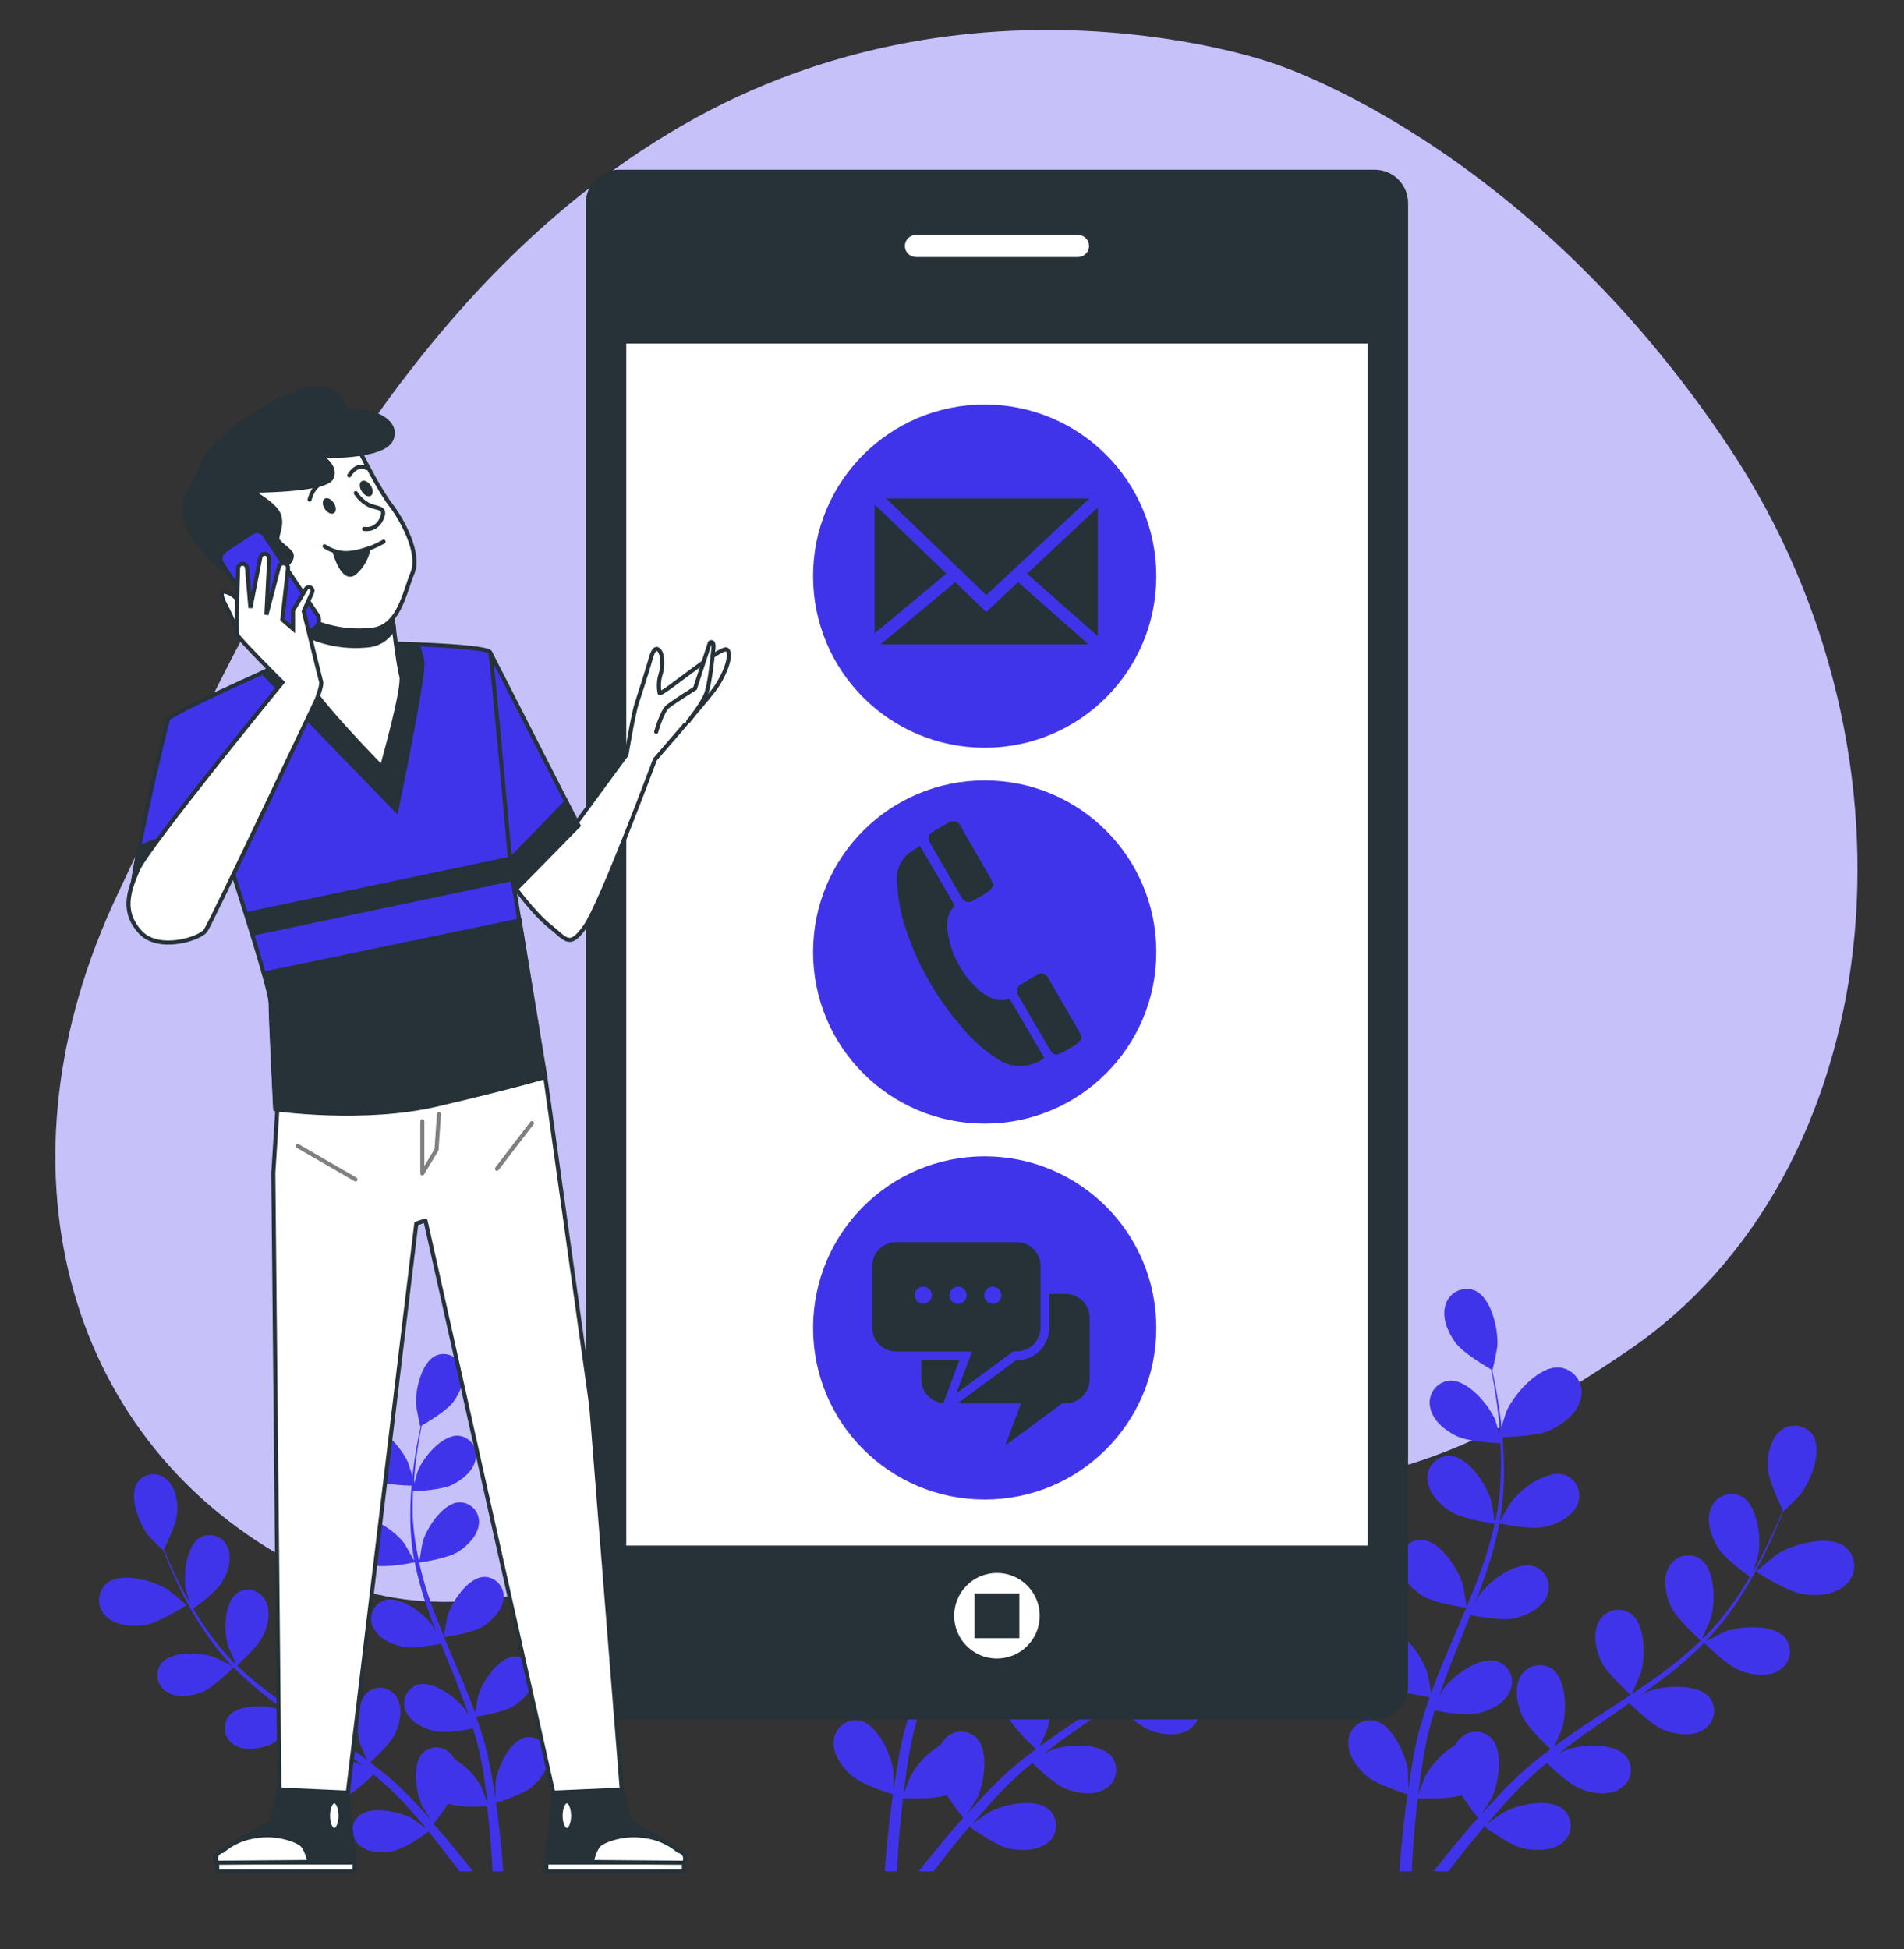 <svg version="1.2" baseProfile="tiny-ps" xmlns="http://www.w3.org/2000/svg" viewBox="0 0 466 477" width="466" height="477">
	<rect x="0" y="0" width="466" height="477" fill="#333333" stroke="none"/>
	<title>Get in touch-bro-svg</title>
	<style>
		tspan { white-space:pre }
		.shp0 { fill: #4034eb } 
		.shp1 { opacity: 0.702;fill: #ffffff } 
		.shp2 { fill: #263238;stroke: #263238;stroke-linecap:round;stroke-linejoin:round } 
		.shp3 { fill: #ffffff;stroke: #263238;stroke-linecap:round;stroke-linejoin:round } 
		.shp4 { fill: #ffffff } 
		.shp5 { fill: #ffffff;stroke: #263238;stroke-linecap:round;stroke-linejoin:round;stroke-width: 0.704 } 
		.shp6 { fill: #263238 } 
		.shp7 { fill: #4034eb;stroke: #263238;stroke-linecap:round;stroke-linejoin:round } 
		.shp8 { fill: #263238;stroke: #263238 } 
		.shp9 { fill: none;stroke: #808080;stroke-linecap:round;stroke-linejoin:round } 
		.shp10 { fill: none;stroke: #263238;stroke-linecap:round;stroke-linejoin:round } 
		.shp11 { fill: #4034eb;stroke: #263238 } 
		.shp12 { fill: #ffffff;stroke: #263238 } 
	</style>
	<g id="freepik--background-simple--inject-2">
		<path id="Layer" class="shp0" d="M423.4 109.81C473.45 185.29 462 287.3 398.53 330.49C335.06 373.68 314.5 362.75 238.06 364.93C161.62 367.11 124.56 411.88 70.06 381.51C15.56 351.14 -2.24 284.53 28.69 219.06C59.62 153.59 95.65 71.85 167.05 30.67C238.45 -10.51 311.18 15.36 311.18 15.36C311.18 15.36 373.35 34.33 423.4 109.81Z" />
		<path id="Layer" class="shp1" d="M423.4 109.81C473.45 185.29 462 287.3 398.53 330.49C335.06 373.68 314.5 362.75 238.06 364.93C161.62 367.11 124.56 411.88 70.06 381.51C15.56 351.14 -2.24 284.53 28.69 219.06C59.62 153.59 95.65 71.85 167.05 30.67C238.45 -10.51 311.18 15.36 311.18 15.36C311.18 15.36 373.35 34.33 423.4 109.81Z" />
	</g>
	<g id="freepik--Plants--inject-2">
		<path id="Layer" class="shp0" d="M441.36 390.16C437.36 389.59 429.75 384.63 429.74 384.63C429.73 384.63 434.53 380.63 434.86 380.39C438.75 377.9 447.72 375.39 451.71 378.66C452.36 379.22 452.88 379.92 453.24 380.7C453.6 381.48 453.8 382.33 453.81 383.19C453.82 384.05 453.65 384.9 453.31 385.69C452.97 386.48 452.47 387.19 451.84 387.77C449.25 390.33 444.77 390.65 441.36 390.16Z" />
		<path id="Layer" class="shp0" d="M366.77 351.77C366.67 351.77 368.54 345.77 368.7 345.41C370.57 341.19 376.7 334.14 381.8 334.68C382.65 334.79 383.47 335.08 384.2 335.53C384.93 335.98 385.56 336.58 386.04 337.29C386.52 338 386.85 338.8 387.01 339.65C387.16 340.49 387.13 341.36 386.93 342.19C386.19 345.77 382.63 348.51 379.51 349.98C375.85 351.71 366.77 351.77 366.77 351.77Z" />
		<path id="Layer" class="shp0" d="M359.3 451.83C357.53 454.03 355.92 456.1 354.48 458L350.84 458C352.67 455.65 354.84 453 357.22 450.12C358.62 448.44 360.15 446.68 361.74 444.88C361.38 444.44 361.03 443.99 360.68 443.54C360.33 443.08 359.99 442.63 359.66 442.16C359.33 441.7 359 441.23 358.68 440.76C358.36 440.29 358.05 439.81 357.74 439.33C354.49 440.42 347.85 440.13 346.99 440.09C346.74 442.22 346.52 444.31 346.34 446.27C345.92 450.72 345.67 454.67 345.5 458L342.5 458C342.74 454.6 343.09 450.56 343.61 446C343.86 443.82 344.16 441.51 344.5 439.13C343.66 438.88 336.85 436.75 334.35 434.54C332.08 432.54 329.75 429.34 330 426.14C330.03 425.39 330.23 424.65 330.56 423.97C330.9 423.3 331.38 422.7 331.96 422.22C332.54 421.74 333.22 421.39 333.95 421.19C334.67 420.99 335.43 420.95 336.18 421.06C340.65 421.87 344.05 429.32 344.59 433.34C344.59 433.58 344.68 436.19 344.69 437.84C344.83 436.84 344.96 435.93 345.11 434.93C345.41 432.93 345.77 431 346.11 428.93C346.33 427.93 346.55 426.93 346.77 425.86C346.99 424.79 347.31 423.77 347.58 422.71C348.25 420.28 349.05 417.84 349.91 415.4C348.18 415.14 342.06 414.1 339.5 412.45C336.94 410.8 334.17 408.01 333.93 404.81C333.84 404.06 333.92 403.29 334.15 402.57C334.38 401.85 334.76 401.18 335.26 400.62C335.76 400.05 336.38 399.6 337.07 399.29C337.76 398.97 338.51 398.81 339.27 398.81C343.81 398.93 348.27 405.81 349.45 409.68C349.52 409.92 350.02 412.8 350.27 414.39C350.8 412.93 351.32 411.47 351.9 410.01C353.58 405.8 355.41 401.58 357.22 397.37C357.77 396.08 358.31 394.78 358.85 393.49C358.24 393.4 350.94 392.33 348.07 390.49C345.53 388.85 342.74 386.05 342.5 382.85C342.41 382.1 342.49 381.33 342.72 380.61C342.95 379.89 343.33 379.22 343.83 378.66C344.33 378.09 344.95 377.64 345.64 377.33C346.33 377.01 347.08 376.85 347.84 376.85C352.38 376.97 356.84 383.85 358.01 387.72C358.1 388.01 358.82 392.16 358.95 393.23C360.15 390.38 361.31 387.53 362.34 384.68C362.69 383.72 363.03 382.75 363.35 381.78C363.68 380.81 363.98 379.83 364.27 378.85C364.57 377.87 364.84 376.88 365.1 375.89C365.36 374.9 365.6 373.91 365.83 372.91C365.54 372.91 357.92 371.78 354.98 369.91C352.44 368.27 349.65 365.47 349.41 362.27C349.32 361.52 349.4 360.75 349.62 360.03C349.85 359.31 350.23 358.64 350.74 358.07C351.24 357.51 351.86 357.05 352.55 356.74C353.24 356.43 353.99 356.27 354.75 356.27C359.29 356.39 363.75 363.27 364.92 367.13C365 367.39 365.55 370.55 365.78 372.06L366.04 372.06C366.24 371.05 366.42 370.03 366.57 369.02C366.73 368 366.86 366.97 366.97 365.95C367.08 364.92 367.17 363.9 367.23 362.87C367.29 361.84 367.33 360.81 367.35 359.78C367.42 357.51 367.35 355.34 367.25 353.23C365.81 353.17 359.25 352.84 356.4 351.42C353.55 350 350.61 347.6 350.02 344.42C349.86 343.68 349.85 342.92 350.01 342.18C350.16 341.44 350.46 340.74 350.9 340.13C351.34 339.51 351.9 339 352.56 338.62C353.21 338.24 353.93 337.99 354.68 337.91C359.2 337.53 364.42 343.85 365.98 347.59C366.07 347.8 366.7 349.96 367.14 351.59C367.08 350.59 367.03 349.65 366.95 348.74C366.66 345.31 366.19 342.2 365.75 339.44C365.49 337.87 365.22 336.44 364.95 335.15C363.57 334.35 358.03 331.09 356.2 328.58C354.37 326.07 352.83 322.51 353.76 319.44C353.96 318.71 354.3 318.03 354.78 317.45C355.25 316.86 355.84 316.38 356.52 316.04C357.19 315.69 357.93 315.5 358.68 315.46C359.43 315.42 360.19 315.54 360.89 315.81C365.08 317.56 366.8 325.57 366.46 329.61C366.46 329.96 365.34 335.37 365.27 335.33L365.19 335.28C365.47 336.54 365.76 337.9 366.04 339.39C366.54 342.14 367.04 345.26 367.45 348.69C367.56 349.61 367.65 350.54 367.73 351.46C367.81 352.39 367.88 353.31 367.93 354.24C367.98 355.17 368.02 356.1 368.05 357.02C368.08 357.95 368.09 358.88 368.09 359.81C368.1 360.85 368.08 361.89 368.05 362.93C368.01 363.97 367.95 365.01 367.86 366.04C367.78 367.08 367.67 368.11 367.54 369.14C367.42 370.18 367.26 371.2 367.09 372.23C367.09 372.28 367.09 372.33 367.09 372.37C367.71 371.2 369.56 367.96 369.73 367.73C372.12 364.46 378.68 359.54 382.99 360.97C383.7 361.23 384.35 361.63 384.89 362.15C385.43 362.67 385.86 363.31 386.14 364.01C386.43 364.7 386.56 365.46 386.53 366.21C386.51 366.96 386.32 367.7 385.99 368.38C384.68 371.31 381.1 373 378.15 373.68C374.82 374.45 367.56 372.97 366.98 372.85C366.77 373.89 366.55 374.92 366.3 375.95C366.06 376.98 365.8 378.01 365.52 379.03C365.25 380.05 364.95 381.07 364.64 382.08C364.33 383.09 364 384.1 363.66 385.1C362.87 387.44 362 389.77 361.1 392.1C361.67 391.1 362.18 390.21 362.27 390.1C364.66 386.83 371.21 381.91 375.53 383.34C376.24 383.6 376.89 384 377.43 384.52C377.97 385.04 378.4 385.68 378.68 386.38C378.97 387.07 379.1 387.83 379.07 388.58C379.05 389.33 378.86 390.07 378.53 390.75C377.22 393.68 373.65 395.37 370.7 396.05C367.75 396.73 361.49 395.6 359.85 395.28C359.49 396.17 359.15 397.06 358.79 397.95C357.07 402.21 355.34 406.45 353.79 410.66C353.24 412.14 352.79 413.66 352.25 415.11C352.76 414.22 353.19 413.47 353.25 413.37C355.64 410.09 362.19 405.18 366.51 406.6C367.22 406.86 367.87 407.26 368.41 407.78C368.95 408.31 369.38 408.94 369.66 409.64C369.95 410.34 370.08 411.09 370.05 411.85C370.03 412.6 369.84 413.34 369.51 414.02C368.2 416.95 364.63 418.64 361.68 419.31C358.73 419.98 353.07 418.98 351.12 418.6C350.66 420.14 350.19 421.67 349.81 423.18C349.58 424.18 349.28 425.18 349.1 426.24C348.92 427.3 348.7 428.3 348.5 429.32C348.2 431.32 347.87 433.32 347.62 435.26C347.43 436.6 347.28 437.88 347.13 439.17C347.66 437.69 348.77 434.81 348.89 434.58C349.33 433.81 349.82 433.06 350.35 432.35C350.88 431.65 351.46 430.97 352.08 430.33C352.7 429.7 353.36 429.1 354.05 428.55C354.75 428 355.48 427.49 356.24 427.03C356.28 426.94 356.33 426.85 356.38 426.77C356.43 426.68 356.48 426.6 356.53 426.51C356.59 426.43 356.64 426.35 356.7 426.27C356.76 426.19 356.82 426.11 356.88 426.03C357.32 425.42 357.89 424.91 358.54 424.53C359.19 424.15 359.92 423.92 360.67 423.84C361.42 423.76 362.18 423.84 362.89 424.08C363.61 424.31 364.27 424.69 364.83 425.2C368.12 428.34 366.83 436.43 365.07 440.08C364.97 440.3 363.58 442.51 362.67 443.89C363.33 443.16 363.95 442.44 364.67 441.7C366.01 440.22 367.38 438.78 368.86 437.23L371.11 435.04C371.84 434.29 372.71 433.59 373.51 432.86C375.42 431.19 377.43 429.6 379.51 428.04C378.22 426.87 373.69 422.63 372.51 419.84C371.33 417.05 370.51 413.2 372.08 410.4C372.43 409.73 372.91 409.14 373.5 408.67C374.09 408.21 374.78 407.87 375.5 407.68C376.23 407.49 377 407.46 377.74 407.58C378.48 407.7 379.19 407.98 379.82 408.4C383.54 411.01 383.51 419.2 382.31 423.08C382.24 423.32 381.07 426 380.4 427.46C381.64 426.54 382.88 425.61 384.17 424.71C387.9 422.12 391.75 419.61 395.59 417.1L399.09 414.77C398.62 414.35 393.09 409.43 391.76 406.31C390.54 403.54 389.76 399.66 391.33 396.86C391.68 396.19 392.16 395.6 392.75 395.13C393.34 394.66 394.02 394.32 394.75 394.13C395.48 393.94 396.25 393.91 396.99 394.04C397.73 394.16 398.44 394.44 399.07 394.86C402.79 397.46 402.76 405.66 401.56 409.53C401.47 409.82 399.78 413.69 399.3 414.65C401.87 412.93 404.41 411.2 406.84 409.39C407.67 408.78 408.48 408.16 409.29 407.53C410.09 406.9 410.89 406.25 411.67 405.59C412.46 404.94 413.23 404.26 414 403.58C414.76 402.9 415.51 402.2 416.25 401.49C416.03 401.3 410.25 396.19 408.87 392.99C407.65 390.22 406.87 386.34 408.43 383.55C408.78 382.88 409.26 382.29 409.85 381.82C410.44 381.35 411.12 381.01 411.85 380.82C412.58 380.63 413.35 380.6 414.09 380.73C414.83 380.85 415.54 381.13 416.17 381.55C419.9 384.16 419.86 392.35 418.67 396.22C418.59 396.48 417.3 399.42 416.67 400.81C416.69 400.82 416.71 400.83 416.72 400.84C416.74 400.86 416.76 400.87 416.78 400.88C416.8 400.89 416.81 400.91 416.83 400.92C416.85 400.93 416.86 400.95 416.88 400.96C417.61 400.23 418.31 399.48 419.01 398.72C419.7 397.95 420.37 397.17 421.03 396.38C421.69 395.58 422.33 394.77 422.95 393.95C423.57 393.13 424.17 392.29 424.75 391.44C426.06 389.58 427.21 387.74 428.28 385.92C427.11 385.07 421.81 381.17 420.23 378.43C418.65 375.69 417.51 372.04 418.76 369.09C419.03 368.38 419.44 367.74 419.98 367.21C420.51 366.67 421.15 366.26 421.85 365.99C422.56 365.71 423.31 365.6 424.07 365.64C424.82 365.68 425.56 365.88 426.23 366.22C430.23 368.4 431.08 376.55 430.32 380.53C430.32 380.75 429.61 382.91 429.11 384.47C429.58 383.64 430.11 382.79 430.52 381.99C432.17 378.99 433.52 376.12 434.65 373.57C435.29 372.12 435.85 370.8 436.35 369.57C435.63 368.15 432.82 362.36 432.68 359.26C432.54 356.16 433.21 352.34 435.68 350.26C436.24 349.76 436.91 349.38 437.63 349.15C438.35 348.92 439.11 348.85 439.86 348.93C440.61 349.02 441.33 349.26 441.98 349.64C442.63 350.03 443.19 350.54 443.63 351.16C446.16 354.93 443.18 362.56 440.63 365.74C440.42 366.02 436.53 369.93 436.49 369.86L436.44 369.77C435.98 370.98 435.44 372.27 434.89 373.67C433.79 376.24 432.52 379.14 430.89 382.2C430.47 383.03 430.04 383.85 429.6 384.67C429.16 385.49 428.7 386.3 428.23 387.1C427.77 387.9 427.29 388.7 426.8 389.49C426.31 390.27 425.8 391.06 425.29 391.83C424.72 392.7 424.13 393.56 423.52 394.4C422.92 395.25 422.29 396.08 421.64 396.89C421 397.71 420.34 398.51 419.66 399.3C418.97 400.08 418.28 400.86 417.56 401.61C417.55 401.62 417.54 401.63 417.54 401.64C417.53 401.65 417.52 401.65 417.51 401.66C417.5 401.67 417.5 401.68 417.49 401.69C417.48 401.69 417.47 401.7 417.46 401.71C418.62 401.07 421.95 399.4 422.22 399.3C426.02 397.89 434.22 397.4 437.01 400.97C437.46 401.58 437.78 402.27 437.94 403.01C438.11 403.74 438.11 404.51 437.96 405.25C437.81 405.99 437.51 406.69 437.07 407.3C436.63 407.91 436.06 408.43 435.41 408.81C432.71 410.53 428.8 409.96 425.96 408.9C422.76 407.7 417.52 402.47 417.1 402.05C416.35 402.8 415.6 403.54 414.82 404.26C414.05 404.99 413.27 405.7 412.48 406.4C411.68 407.1 410.87 407.78 410.06 408.46C409.24 409.13 408.41 409.79 407.57 410.43C405.57 411.95 403.57 413.43 401.57 414.86C402.57 414.34 403.52 413.86 403.66 413.86C407.46 412.45 415.66 411.96 418.45 415.53C418.9 416.14 419.22 416.83 419.38 417.57C419.55 418.3 419.55 419.07 419.4 419.81C419.25 420.55 418.95 421.25 418.51 421.86C418.07 422.47 417.5 422.99 416.85 423.37C414.15 425.09 410.24 424.53 407.4 423.47C404.56 422.41 399.96 418.01 398.77 416.84C397.99 417.38 397.21 417.94 396.42 418.48C392.64 421.08 388.85 423.66 385.21 426.31C383.93 427.24 382.71 428.21 381.47 429.17C382.39 428.7 383.16 428.32 383.28 428.28C387.08 426.87 395.28 426.38 398.07 429.95C398.52 430.56 398.84 431.25 399 431.99C399.17 432.72 399.18 433.49 399.03 434.23C398.88 434.96 398.57 435.66 398.13 436.28C397.69 436.89 397.13 437.41 396.48 437.79C393.77 439.51 389.86 438.95 387.02 437.88C384.18 436.81 380.02 432.88 378.61 431.47C377.38 432.47 376.14 433.47 375 434.56C374.23 435.29 373.44 435.94 372.71 436.72L370.51 438.96C369.17 440.44 367.78 441.96 366.51 443.42C365.62 444.42 364.78 445.42 363.94 446.42C365.21 445.48 367.72 443.69 367.94 443.56C371.49 441.56 379.49 439.87 382.81 442.97C383.35 443.5 383.77 444.14 384.04 444.84C384.32 445.55 384.44 446.3 384.41 447.05C384.37 447.81 384.17 448.55 383.83 449.22C383.49 449.9 383.02 450.49 382.43 450.97C379.91 453 376 453 373 452.42C369.74 451.74 364 447.55 363.26 447.03C361.87 448.67 360.53 450.28 359.3 451.83Z" />
		<path id="Layer" class="shp0" d="M315.36 390.16C311.36 389.59 303.75 384.63 303.74 384.63C303.73 384.63 308.53 380.63 308.86 380.39C312.75 377.9 321.72 375.39 325.71 378.66C326.36 379.22 326.88 379.92 327.24 380.7C327.6 381.48 327.8 382.33 327.81 383.19C327.82 384.05 327.65 384.9 327.31 385.69C326.97 386.48 326.47 387.19 325.84 387.77C323.25 390.33 318.77 390.65 315.36 390.16Z" />
		<path id="Layer" class="shp0" d="M240.77 351.77C240.67 351.77 242.54 345.77 242.7 345.41C244.57 341.19 250.7 334.14 255.8 334.68C256.65 334.79 257.47 335.08 258.2 335.53C258.93 335.98 259.56 336.58 260.04 337.29C260.52 338 260.85 338.8 261.01 339.65C261.16 340.49 261.13 341.36 260.93 342.19C260.19 345.77 256.63 348.51 253.51 349.98C249.85 351.71 240.77 351.77 240.77 351.77Z" />
		<path id="Layer" class="shp0" d="M233.3 451.83C231.53 454.03 229.92 456.1 228.48 458L224.84 458C226.67 455.65 228.84 453 231.22 450.12C232.62 448.44 234.15 446.68 235.74 444.88C235.38 444.44 235.03 443.99 234.68 443.54C234.33 443.08 233.99 442.63 233.66 442.16C233.33 441.7 233 441.23 232.68 440.76C232.36 440.29 232.05 439.81 231.74 439.33C228.49 440.42 221.85 440.13 220.99 440.09C220.74 442.22 220.52 444.31 220.34 446.27C219.92 450.72 219.67 454.67 219.5 458L216.55 458C216.79 454.6 217.14 450.56 217.66 446C217.91 443.82 218.21 441.51 218.55 439.13C217.71 438.88 210.9 436.75 208.4 434.54C206.13 432.54 203.8 429.34 204.05 426.14C204.08 425.39 204.28 424.65 204.61 423.97C204.95 423.3 205.43 422.7 206.01 422.22C206.59 421.74 207.27 421.39 208 421.19C208.72 420.99 209.48 420.95 210.23 421.06C214.7 421.87 218.1 429.32 218.64 433.34C218.64 433.58 218.73 436.19 218.74 437.84C218.88 436.84 219.01 435.93 219.16 434.93C219.46 432.93 219.82 431 220.16 428.93C220.38 427.93 220.6 426.93 220.82 425.86C221.04 424.79 221.36 423.77 221.63 422.71C222.3 420.28 223.1 417.84 223.96 415.4C222.23 415.14 216.11 414.1 213.55 412.45C210.99 410.8 208.22 408.01 207.98 404.81C207.89 404.06 207.97 403.29 208.2 402.57C208.43 401.85 208.81 401.18 209.31 400.62C209.81 400.05 210.43 399.6 211.12 399.29C211.81 398.97 212.56 398.81 213.32 398.81C217.86 398.93 222.32 405.81 223.5 409.68C223.57 409.92 224.07 412.8 224.32 414.39C224.85 412.93 225.32 411.47 225.95 410.01C227.63 405.8 229.46 401.58 231.27 397.37C231.82 396.08 232.36 394.78 232.9 393.49C232.29 393.4 224.99 392.33 222.12 390.49C219.58 388.85 216.79 386.05 216.55 382.85C216.46 382.1 216.54 381.33 216.77 380.61C217 379.89 217.38 379.22 217.88 378.66C218.38 378.09 219 377.64 219.69 377.33C220.38 377.01 221.13 376.85 221.89 376.85C226.43 376.97 230.89 383.85 232.06 387.72C232.15 388.01 232.87 392.16 233 393.23C234.2 390.38 235.36 387.53 236.39 384.68C236.74 383.72 237.08 382.75 237.4 381.78C237.73 380.81 238.03 379.83 238.32 378.85C238.62 377.87 238.89 376.88 239.15 375.89C239.41 374.9 239.65 373.91 239.88 372.91C239.59 372.91 231.97 371.78 229.03 369.91C226.49 368.27 223.7 365.47 223.46 362.27C223.37 361.52 223.45 360.75 223.67 360.03C223.9 359.31 224.28 358.64 224.79 358.07C225.29 357.51 225.91 357.05 226.6 356.74C227.29 356.43 228.04 356.27 228.8 356.27C233.34 356.39 237.8 363.27 238.97 367.13C239.05 367.39 239.6 370.55 239.83 372.06L240.09 372.06C240.29 371.05 240.47 370.03 240.62 369.02C240.78 368 240.91 366.97 241.02 365.95C241.13 364.92 241.22 363.9 241.28 362.87C241.34 361.84 241.38 360.81 241.4 359.78C241.47 357.51 241.4 355.34 241.3 353.23C239.86 353.17 233.3 352.84 230.45 351.42C227.6 350 224.66 347.6 224.07 344.42C223.91 343.68 223.9 342.92 224.05 342.18C224.21 341.44 224.51 340.75 224.95 340.13C225.39 339.52 225.95 339 226.6 338.62C227.25 338.24 227.97 338 228.72 337.91C233.25 337.53 238.47 343.85 240.03 347.59C240.12 347.8 240.75 349.96 241.19 351.59C241.13 350.59 241.08 349.65 241 348.74C240.71 345.31 240.24 342.2 239.8 339.44C239.54 337.87 239.27 336.44 239 335.15C237.62 334.35 232.08 331.09 230.25 328.58C228.42 326.07 226.88 322.51 227.81 319.44C228.01 318.71 228.35 318.03 228.83 317.45C229.3 316.86 229.89 316.38 230.57 316.04C231.24 315.69 231.98 315.5 232.73 315.46C233.48 315.42 234.24 315.54 234.94 315.81C239.13 317.56 240.85 325.57 240.51 329.61C240.51 329.96 239.39 335.37 239.32 335.33L239.24 335.28C239.52 336.54 239.81 337.9 240.09 339.39C240.59 342.14 241.14 345.26 241.5 348.69C241.61 349.61 241.7 350.54 241.78 351.46C241.86 352.39 241.93 353.31 241.98 354.24C242.03 355.17 242.07 356.1 242.1 357.02C242.13 357.95 242.14 358.88 242.14 359.81C242.14 360.85 242.12 361.89 242.08 362.93C242.04 363.97 241.98 365.01 241.89 366.04C241.8 367.08 241.69 368.11 241.56 369.15C241.42 370.18 241.27 371.21 241.09 372.23C241.09 372.28 241.09 372.33 241.09 372.37C241.71 371.2 243.56 367.96 243.73 367.73C246.12 364.46 252.68 359.54 256.99 360.97C257.7 361.23 258.35 361.63 258.89 362.15C259.43 362.67 259.86 363.31 260.14 364.01C260.43 364.7 260.56 365.46 260.53 366.21C260.51 366.96 260.32 367.7 259.99 368.38C258.68 371.31 255.1 373 252.15 373.68C248.82 374.45 241.56 372.97 240.98 372.85C240.77 373.89 240.55 374.92 240.3 375.95C240.06 376.98 239.8 378.01 239.52 379.03C239.25 380.05 238.95 381.07 238.64 382.08C238.33 383.09 238 384.1 237.66 385.1C236.87 387.44 236 389.77 235.1 392.1C235.67 391.1 236.18 390.21 236.27 390.1C238.66 386.83 245.21 381.91 249.53 383.34C250.24 383.6 250.89 384 251.43 384.52C251.97 385.04 252.4 385.68 252.68 386.38C252.97 387.07 253.1 387.83 253.07 388.58C253.05 389.33 252.86 390.07 252.53 390.75C251.22 393.68 247.65 395.37 244.7 396.05C241.75 396.73 235.49 395.6 233.85 395.28C233.49 396.17 233.15 397.06 232.79 397.95C231.07 402.21 229.34 406.45 227.79 410.66C227.24 412.14 226.79 413.66 226.25 415.11C226.76 414.22 227.19 413.47 227.25 413.37C229.64 410.09 236.19 405.18 240.51 406.6C241.22 406.86 241.87 407.26 242.41 407.78C242.95 408.31 243.38 408.94 243.66 409.64C243.95 410.34 244.08 411.09 244.05 411.85C244.03 412.6 243.84 413.34 243.51 414.02C242.2 416.95 238.63 418.64 235.68 419.31C232.73 419.98 227.07 418.98 225.12 418.6C224.66 420.14 224.19 421.67 223.81 423.18C223.58 424.18 223.28 425.18 223.1 426.24C222.92 427.3 222.7 428.3 222.5 429.32C222.2 431.32 221.87 433.32 221.62 435.26C221.43 436.6 221.28 437.88 221.13 439.17C221.66 437.69 222.77 434.81 222.89 434.58C223.33 433.81 223.82 433.06 224.35 432.35C224.88 431.65 225.46 430.97 226.08 430.33C226.7 429.7 227.36 429.1 228.05 428.55C228.75 428 229.48 427.49 230.24 427.03C230.28 426.94 230.33 426.85 230.38 426.77C230.43 426.68 230.48 426.6 230.53 426.51C230.59 426.43 230.64 426.35 230.7 426.27C230.76 426.19 230.82 426.11 230.88 426.03C231.32 425.41 231.89 424.89 232.55 424.51C233.21 424.13 233.94 423.89 234.69 423.81C235.45 423.73 236.21 423.82 236.94 424.06C237.66 424.3 238.32 424.69 238.88 425.2C242.17 428.34 240.88 436.43 239.12 440.08C239.02 440.3 237.63 442.51 236.72 443.89C237.38 443.16 238 442.44 238.72 441.7C240.06 440.22 241.43 438.78 242.91 437.23L245.16 435.04C245.89 434.29 246.76 433.59 247.56 432.86C249.47 431.19 251.48 429.6 253.56 428.04C252.27 426.87 247.74 422.63 246.56 419.84C245.38 417.05 244.56 413.2 246.13 410.4C246.48 409.73 246.96 409.14 247.55 408.67C248.14 408.21 248.83 407.87 249.55 407.68C250.28 407.49 251.05 407.46 251.79 407.58C252.53 407.7 253.24 407.98 253.87 408.4C257.59 411.01 257.56 419.2 256.36 423.08C256.29 423.32 255.12 426 254.45 427.46C255.69 426.54 256.93 425.61 258.22 424.71C261.95 422.12 265.8 419.61 269.64 417.1L273.14 414.77C272.67 414.35 267.14 409.43 265.81 406.31C264.59 403.54 263.81 399.66 265.38 396.86C265.73 396.19 266.21 395.6 266.8 395.13C267.39 394.66 268.07 394.32 268.8 394.13C269.53 393.94 270.3 393.91 271.04 394.04C271.78 394.16 272.49 394.44 273.12 394.86C276.84 397.46 276.81 405.66 275.61 409.53C275.52 409.82 273.83 413.69 273.35 414.65C275.92 412.93 278.46 411.2 280.89 409.39C281.72 408.78 282.53 408.16 283.34 407.53C284.14 406.9 284.94 406.25 285.72 405.59C286.51 404.94 287.28 404.26 288.05 403.58C288.81 402.9 289.56 402.2 290.3 401.49C290.08 401.3 284.3 396.19 282.92 392.99C281.7 390.22 280.92 386.34 282.48 383.55C282.83 382.88 283.31 382.29 283.9 381.82C284.49 381.35 285.17 381.01 285.9 380.82C286.63 380.63 287.4 380.6 288.14 380.73C288.88 380.85 289.59 381.13 290.22 381.55C293.95 384.16 293.91 392.35 292.72 396.22C292.64 396.48 291.35 399.42 290.72 400.81C290.74 400.82 290.76 400.83 290.77 400.84C290.79 400.86 290.81 400.87 290.83 400.88C290.85 400.89 290.86 400.91 290.88 400.92C290.9 400.93 290.91 400.95 290.93 400.96C291.66 400.23 292.36 399.48 293.06 398.72C293.75 397.95 294.42 397.17 295.08 396.38C295.74 395.58 296.38 394.77 297 393.95C297.62 393.13 298.22 392.29 298.8 391.44C300.11 389.58 301.26 387.74 302.33 385.92C301.16 385.07 295.86 381.17 294.28 378.43C292.7 375.69 291.56 372.04 292.81 369.09C293.08 368.38 293.49 367.74 294.03 367.21C294.56 366.67 295.2 366.26 295.9 365.99C296.61 365.71 297.36 365.6 298.12 365.64C298.87 365.68 299.61 365.88 300.28 366.22C304.28 368.4 305.13 376.55 304.37 380.53C304.37 380.75 303.66 382.91 303.16 384.47C303.63 383.64 304.16 382.79 304.57 381.99C306.22 378.99 307.57 376.12 308.7 373.57C309.34 372.12 309.9 370.8 310.4 369.57C309.68 368.15 306.87 362.36 306.73 359.26C306.59 356.16 307.26 352.34 309.73 350.26C310.29 349.76 310.96 349.38 311.68 349.15C312.4 348.92 313.16 348.85 313.91 348.93C314.66 349.02 315.38 349.26 316.03 349.64C316.68 350.03 317.24 350.54 317.68 351.16C320.21 354.93 317.23 362.56 314.68 365.74C314.47 366.02 310.58 369.93 310.54 369.86L310.49 369.77C310.03 370.98 309.49 372.27 308.94 373.67C307.84 376.24 306.57 379.14 304.94 382.2C304.52 383.03 304.09 383.85 303.65 384.67C303.21 385.49 302.75 386.3 302.28 387.1C301.82 387.9 301.34 388.7 300.85 389.49C300.36 390.27 299.85 391.06 299.34 391.83C298.77 392.7 298.18 393.56 297.57 394.4C296.97 395.25 296.34 396.08 295.69 396.89C295.05 397.71 294.39 398.51 293.71 399.3C293.02 400.08 292.33 400.86 291.61 401.61C291.6 401.62 291.59 401.63 291.59 401.64C291.58 401.65 291.57 401.65 291.56 401.66C291.55 401.67 291.55 401.68 291.54 401.69C291.53 401.69 291.52 401.7 291.51 401.71C292.67 401.07 296 399.4 296.27 399.3C300.07 397.89 308.27 397.4 311.06 400.97C311.51 401.58 311.83 402.27 311.99 403.01C312.16 403.74 312.16 404.51 312.01 405.25C311.86 405.99 311.56 406.69 311.12 407.3C310.68 407.91 310.11 408.43 309.46 408.81C306.76 410.53 302.85 409.96 300.01 408.9C296.81 407.7 291.57 402.47 291.15 402.05C290.4 402.8 289.65 403.54 288.87 404.26C288.1 404.99 287.32 405.7 286.53 406.4C285.73 407.1 284.92 407.78 284.11 408.46C283.29 409.13 282.46 409.79 281.62 410.43C279.62 411.95 277.62 413.43 275.62 414.86C276.62 414.34 277.57 413.86 277.71 413.86C281.51 412.45 289.71 411.96 292.5 415.53C292.95 416.14 293.27 416.83 293.43 417.57C293.6 418.3 293.6 419.07 293.45 419.81C293.3 420.55 293 421.25 292.56 421.86C292.12 422.47 291.55 422.99 290.9 423.37C288.2 425.09 284.29 424.53 281.45 423.47C278.61 422.41 274.01 418.01 272.82 416.84C272.04 417.38 271.26 417.94 270.47 418.48C266.69 421.08 262.9 423.66 259.26 426.31C257.98 427.24 256.76 428.21 255.52 429.17C256.44 428.7 257.21 428.32 257.33 428.28C261.13 426.87 269.33 426.38 272.12 429.95C272.57 430.56 272.89 431.25 273.05 431.99C273.22 432.72 273.23 433.49 273.08 434.23C272.93 434.96 272.62 435.66 272.18 436.28C271.74 436.89 271.18 437.41 270.53 437.79C267.82 439.51 263.91 438.95 261.07 437.88C258.23 436.81 254.07 432.88 252.66 431.47C251.43 432.47 250.19 433.47 249.05 434.56C248.28 435.29 247.49 435.94 246.76 436.72L244.56 438.96C243.22 440.44 241.83 441.96 240.56 443.42C239.67 444.42 238.83 445.42 237.99 446.42C239.26 445.48 241.77 443.69 241.99 443.56C245.54 441.56 253.54 439.87 256.86 442.97C257.4 443.5 257.82 444.14 258.09 444.84C258.37 445.55 258.49 446.3 258.46 447.05C258.42 447.81 258.22 448.55 257.88 449.22C257.54 449.9 257.07 450.49 256.48 450.97C253.91 453 250 453 247 452.42C243.74 451.74 238 447.55 237.26 447.03C235.87 448.67 234.53 450.28 233.3 451.83Z" />
		<path id="Layer" class="shp0" d="M26 395.6C25.44 395.08 24.99 394.45 24.69 393.75C24.39 393.05 24.24 392.3 24.25 391.53C24.26 390.77 24.43 390.02 24.75 389.32C25.06 388.63 25.53 388.01 26.1 387.51C29.68 384.59 37.65 386.84 41.1 389.05C41.4 389.24 45.65 392.81 45.65 392.81C45.65 392.81 38.89 397.22 35.33 397.73C32.3 398.17 28.32 397.88 26 395.6Z" />
		<path id="Layer" class="shp0" d="M90.29 362.03C87.52 360.72 84.35 358.28 83.69 355.11C83.51 354.37 83.48 353.6 83.62 352.85C83.76 352.1 84.05 351.38 84.48 350.75C84.91 350.12 85.47 349.59 86.12 349.19C86.77 348.79 87.49 348.53 88.25 348.43C92.82 347.97 98.23 354.22 99.89 357.97C100.03 358.29 101.69 363.62 101.61 363.62C101.6 363.62 93.54 363.56 90.29 362.03Z" />
		<path id="Layer" class="shp0" d="M104.97 448.21C104.31 448.68 99.21 452.39 96.31 453C93.68 453.55 90.17 453.52 88.02 451.65C87.5 451.23 87.08 450.7 86.77 450.1C86.47 449.5 86.3 448.85 86.27 448.18C86.24 447.51 86.35 446.84 86.59 446.21C86.83 445.59 87.2 445.02 87.68 444.55C90.63 441.79 97.74 443.32 100.89 445.07C101.09 445.18 103.33 446.77 104.45 447.61C103.71 446.73 102.97 445.85 102.17 444.95C101.04 443.61 99.8 442.26 98.61 440.95L96.61 438.95C96 438.26 95.3 437.68 94.61 437.03C93.59 436.1 92.5 435.19 91.4 434.28C90.14 435.52 86.45 439.06 83.93 439.98C81.41 440.9 77.93 441.43 75.53 439.9C74.95 439.56 74.44 439.1 74.05 438.56C73.65 438.01 73.38 437.38 73.24 436.72C73.11 436.06 73.12 435.38 73.27 434.72C73.42 434.06 73.7 433.44 74.11 432.9C76.61 429.72 83.87 430.16 87.25 431.41C87.36 431.45 88.05 431.79 88.86 432.2C87.76 431.35 86.67 430.49 85.53 429.66C82.25 427.31 78.89 425.02 75.53 422.71L73.44 421.25C72.38 422.29 68.29 426.21 65.77 427.13C63.25 428.05 59.78 428.58 57.37 427.05C56.79 426.71 56.28 426.25 55.89 425.7C55.5 425.15 55.22 424.53 55.09 423.87C54.96 423.21 54.97 422.52 55.12 421.87C55.27 421.21 55.55 420.59 55.96 420.05C58.45 416.87 65.72 417.31 69.1 418.56C69.22 418.6 70.04 419.01 70.95 419.47C69.14 418.19 67.36 416.89 65.63 415.54C64.88 414.97 64.14 414.38 63.42 413.79C62.69 413.19 61.97 412.58 61.26 411.96C60.56 411.34 59.86 410.71 59.17 410.06C58.49 409.41 57.81 408.76 57.15 408.09C56.78 408.47 52.13 413.12 49.28 414.18C46.76 415.1 43.29 415.63 40.88 414.1C40.3 413.76 39.79 413.3 39.4 412.75C39.01 412.2 38.74 411.58 38.6 410.92C38.47 410.26 38.48 409.57 38.63 408.92C38.78 408.26 39.06 407.64 39.47 407.1C41.97 403.93 49.23 404.36 52.61 405.62C52.84 405.71 55.84 407.2 56.84 407.77L56.74 407.67C56.1 407 55.48 406.32 54.88 405.62C54.28 404.92 53.69 404.21 53.11 403.48C52.54 402.76 51.99 402.02 51.45 401.27C50.91 400.52 50.39 399.76 49.88 398.99C49.42 398.3 48.97 397.61 48.54 396.91C48.1 396.2 47.67 395.5 47.26 394.78C46.84 394.07 46.43 393.35 46.04 392.62C45.64 391.9 45.25 391.17 44.88 390.43C43.47 387.71 42.37 385.14 41.37 382.85C40.85 381.61 40.39 380.46 39.98 379.39L39.98 379.46C39.94 379.53 36.49 376.05 36.29 375.81C34.06 372.94 31.41 366.16 33.66 362.81C34.05 362.26 34.55 361.8 35.12 361.46C35.7 361.12 36.35 360.91 37.01 360.83C37.68 360.76 38.35 360.82 38.99 361.03C39.63 361.23 40.22 361.56 40.72 362.01C42.91 363.87 43.52 367.25 43.39 370.01C43.26 372.77 40.76 377.91 40.12 379.17C40.57 380.28 41.06 381.46 41.64 382.75C42.66 385.01 43.84 387.55 45.3 390.22C45.69 390.94 46.14 391.69 46.56 392.43C46.11 391.04 45.48 389.12 45.48 388.93C44.8 385.39 45.58 378.15 49.12 376.22C49.72 375.91 50.37 375.74 51.04 375.7C51.71 375.66 52.38 375.77 53 376.01C53.63 376.25 54.2 376.62 54.67 377.09C55.14 377.56 55.51 378.13 55.75 378.76C56.86 381.38 55.86 384.63 54.45 387.06C53.04 389.49 48.29 392.96 47.29 393.71C48.25 395.33 49.27 396.97 50.43 398.62C50.95 399.37 51.48 400.12 52.04 400.85C52.59 401.58 53.16 402.3 53.74 403C54.32 403.71 54.92 404.4 55.54 405.08C56.15 405.76 56.79 406.42 57.43 407.07C57.45 407.06 57.46 407.05 57.48 407.04C57.49 407.03 57.51 407.02 57.53 407.01C57.54 407 57.56 406.99 57.57 406.97C57.59 406.96 57.6 406.95 57.62 406.94C57.05 405.71 55.91 403.1 55.84 402.87C54.77 399.47 54.75 392.19 58.05 389.87C58.61 389.5 59.24 389.25 59.9 389.14C60.57 389.04 61.24 389.07 61.89 389.24C62.54 389.41 63.15 389.71 63.67 390.13C64.19 390.55 64.62 391.07 64.93 391.67C66.32 394.16 65.63 397.6 64.54 400.06C63.3 402.91 58.18 407.45 57.99 407.62C58.65 408.25 59.31 408.87 59.99 409.47C60.67 410.08 61.35 410.67 62.05 411.26C62.75 411.84 63.45 412.41 64.17 412.97C64.88 413.53 65.61 414.08 66.34 414.62C68.51 416.23 70.76 417.77 73.04 419.29C72.62 418.44 71.12 415.01 71.04 414.75C69.97 411.35 69.95 404.07 73.25 401.75C73.81 401.38 74.44 401.14 75.1 401.03C75.76 400.92 76.44 400.95 77.09 401.12C77.74 401.29 78.34 401.59 78.87 402.01C79.39 402.43 79.82 402.95 80.13 403.55C81.52 406.04 80.82 409.48 79.74 411.95C78.53 414.72 73.64 419.09 73.23 419.46C74.27 420.15 75.34 420.85 76.34 421.53C79.75 423.77 83.17 425.99 86.48 428.29C87.63 429.09 88.73 429.92 89.84 430.74C89.24 429.44 88.2 427.06 88.13 426.84C87.07 423.44 87.04 416.16 90.35 413.84C90.91 413.47 91.54 413.23 92.2 413.12C92.86 413.01 93.54 413.04 94.19 413.21C94.84 413.38 95.44 413.68 95.97 414.1C96.49 414.52 96.92 415.04 97.23 415.64C98.62 418.13 97.93 421.57 96.84 424.04C95.75 426.51 91.73 430.32 90.58 431.32C92.41 432.71 94.2 434.12 95.89 435.6C96.61 436.25 97.38 436.87 98.03 437.54L100.03 439.48C101.35 440.89 102.57 442.17 103.76 443.48L105.51 445.48C104.7 444.25 103.47 442.29 103.37 442.1C101.8 438.88 100.67 431.67 103.59 428.88C104.09 428.43 104.67 428.09 105.31 427.88C105.95 427.67 106.62 427.6 107.29 427.67C107.95 427.74 108.6 427.95 109.18 428.28C109.76 428.62 110.27 429.07 110.66 429.61C110.71 429.68 110.77 429.75 110.82 429.82C110.87 429.9 110.92 429.97 110.96 430.05C111.01 430.12 111.05 430.2 111.1 430.27C111.14 430.35 111.18 430.43 111.22 430.51C111.9 430.92 112.55 431.37 113.16 431.86C113.78 432.35 114.37 432.88 114.92 433.44C115.47 434.01 115.98 434.61 116.46 435.24C116.93 435.87 117.36 436.53 117.75 437.22C117.86 437.42 118.84 439.98 119.32 441.3C119.18 440.15 119.05 439.01 118.88 437.82C118.66 436.1 118.37 434.3 118.1 432.55C117.92 431.64 117.73 430.75 117.57 429.81C117.41 428.87 117.14 428 116.93 427.09C116.6 425.75 116.18 424.39 115.77 423.03C114.03 423.36 109.05 424.27 106.39 423.66C103.73 423.05 100.55 421.55 99.39 418.95C99.1 418.35 98.93 417.69 98.91 417.02C98.88 416.35 99 415.68 99.25 415.06C99.5 414.44 99.88 413.88 100.36 413.41C100.85 412.95 101.42 412.59 102.05 412.36C105.83 411.08 111.7 415.45 113.83 418.36C113.9 418.46 114.29 419.12 114.74 419.91C114.29 418.59 113.86 417.27 113.36 415.96C111.97 412.21 110.43 408.45 108.9 404.66C108.58 403.88 108.27 403.08 107.96 402.29C106.5 402.58 100.99 403.57 98.32 402.97C95.65 402.37 92.48 400.87 91.32 398.27C91.03 397.67 90.86 397.01 90.84 396.34C90.81 395.67 90.93 395 91.18 394.38C91.43 393.76 91.81 393.2 92.29 392.73C92.78 392.27 93.35 391.91 93.98 391.68C97.81 390.4 103.63 394.77 105.76 397.68C105.76 397.78 106.25 398.58 106.76 399.46C105.96 397.4 105.19 395.33 104.49 393.25C104.18 392.36 103.88 391.47 103.6 390.57C103.32 389.67 103.06 388.76 102.81 387.86C102.56 386.95 102.32 386.03 102.1 385.12C101.88 384.2 101.68 383.28 101.49 382.36C100.98 382.47 94.57 383.78 91.57 383.1C88.9 382.49 85.73 381 84.57 378.39C84.28 377.79 84.11 377.13 84.09 376.46C84.06 375.79 84.18 375.12 84.43 374.5C84.68 373.88 85.06 373.32 85.54 372.85C86.03 372.39 86.6 372.03 87.23 371.8C91.01 370.53 96.88 374.9 99.01 377.8C99.16 378.01 100.8 380.93 101.35 381.93L101.35 381.8C101.19 380.89 101.05 379.98 100.94 379.07C100.82 378.15 100.72 377.24 100.64 376.32C100.56 375.4 100.51 374.48 100.47 373.56C100.43 372.64 100.42 371.72 100.42 370.8C100.42 369.97 100.43 369.15 100.45 368.32C100.48 367.5 100.51 366.67 100.56 365.85C100.61 365.02 100.67 364.2 100.74 363.38C100.81 362.55 100.89 361.73 100.99 360.91C101.31 357.87 101.79 355.1 102.24 352.65C102.49 351.33 102.75 350.12 103 349L102.83 349.05C102.83 349.08 101.83 344.27 101.83 343.96C101.57 340.37 103.1 333.26 106.83 331.7C107.46 331.46 108.12 331.35 108.79 331.39C109.46 331.43 110.12 331.6 110.71 331.91C111.31 332.21 111.84 332.64 112.26 333.16C112.68 333.68 112.99 334.28 113.16 334.93C113.99 337.66 112.61 340.82 110.99 343.05C109.37 345.28 104.45 348.18 103.22 348.88C102.98 350.05 102.74 351.31 102.51 352.7C102.11 355.15 101.69 357.96 101.44 360.96C101.37 361.77 101.33 362.64 101.27 363.49C101.63 362.08 102.2 360.16 102.27 359.98C103.61 356.65 108.27 351.04 112.27 351.38C112.94 351.46 113.58 351.67 114.16 352.01C114.73 352.35 115.23 352.81 115.62 353.35C116.01 353.9 116.28 354.52 116.42 355.17C116.55 355.83 116.54 356.51 116.4 357.16C115.88 359.96 113.24 362.1 110.73 363.36C108.22 364.62 102.37 364.96 101.09 364.96C101 366.79 100.94 368.79 101 370.79C101.04 371.71 101.1 372.62 101.19 373.54C101.27 374.45 101.37 375.36 101.5 376.27C101.62 377.18 101.76 378.09 101.93 378.99C102.09 379.9 102.28 380.8 102.48 381.69L102.71 381.69C102.91 380.31 103.4 377.54 103.47 377.31C104.47 373.85 108.47 367.77 112.47 367.66C113.14 367.66 113.8 367.8 114.41 368.08C115.03 368.35 115.57 368.75 116.02 369.25C116.47 369.75 116.81 370.33 117.01 370.97C117.21 371.61 117.28 372.28 117.21 372.95C116.95 375.8 114.47 378.28 112.21 379.74C109.58 381.43 102.83 382.43 102.58 382.43C102.78 383.32 103 384.2 103.23 385.08C103.46 385.96 103.7 386.84 103.96 387.71C104.21 388.58 104.49 389.45 104.77 390.31C105.06 391.18 105.36 392.04 105.67 392.89C106.57 395.42 107.6 397.95 108.67 400.48C108.78 399.53 109.42 395.84 109.5 395.58C110.5 392.12 114.5 386.04 118.5 385.93C119.17 385.93 119.83 386.07 120.44 386.35C121.06 386.62 121.6 387.02 122.05 387.52C122.5 388.02 122.84 388.6 123.04 389.24C123.24 389.88 123.31 390.55 123.24 391.22C122.98 394.07 120.5 396.55 118.24 398.01C115.66 399.69 109.21 400.61 108.66 400.69C109.12 401.83 109.62 402.98 110.12 404.13C111.72 407.87 113.35 411.62 114.84 415.36C115.36 416.66 115.82 417.96 116.29 419.26C116.51 417.84 116.96 415.28 117.02 415.06C118.02 411.61 122.02 405.52 126.02 405.41C126.69 405.41 127.35 405.55 127.97 405.83C128.58 406.1 129.13 406.5 129.57 407C130.02 407.5 130.36 408.09 130.57 408.73C130.77 409.37 130.84 410.04 130.77 410.71C130.51 413.55 128.01 416.02 125.77 417.49C123.53 418.96 118.07 419.88 116.53 420.12C117.3 422.28 118.01 424.45 118.6 426.61C118.84 427.55 119.12 428.49 119.32 429.41C119.52 430.33 119.71 431.24 119.91 432.14C120.24 434.01 120.56 435.75 120.83 437.5C120.97 438.39 121.08 439.23 121.21 440.09C121.21 438.62 121.29 436.3 121.29 436.09C121.77 432.52 124.77 425.9 128.77 425.18C129.43 425.08 130.11 425.12 130.76 425.3C131.4 425.48 132 425.79 132.52 426.22C133.04 426.65 133.46 427.18 133.76 427.78C134.06 428.37 134.23 429.03 134.26 429.7C134.48 432.54 132.39 435.37 130.39 437.16C128.18 439.12 122.13 441.01 121.39 441.24C121.68 443.34 121.95 445.41 122.17 447.34C122.65 451.39 122.96 455 123.17 458L120.55 458C120.4 455.04 120.17 451.53 119.8 447.58C119.64 445.83 119.45 443.98 119.23 442.08C118.46 442.12 112.56 442.41 109.68 441.41C109.4 441.84 109.12 442.26 108.84 442.68C108.55 443.1 108.26 443.52 107.96 443.93C107.66 444.34 107.35 444.75 107.04 445.15C106.73 445.56 106.41 445.96 106.09 446.35C107.48 447.94 108.84 449.51 110.09 451C112.23 453.55 114.13 455.91 115.76 458L112.52 458C111.24 456.31 109.81 454.52 108.24 452.52C107.15 451.14 106 449.71 104.97 448.21Z" />
	</g>
	<g id="freepik--Device--inject-2">
		<path id="Layer" class="shp2" d="M143.87 49.71C143.87 45.47 147.3 42.04 151.54 42.04L336.46 42.04C340.7 42.04 344.13 45.47 344.13 49.71L344.13 412.64C344.13 416.88 340.7 420.31 336.46 420.31L151.54 420.31C147.3 420.31 143.87 416.88 143.87 412.64L143.87 49.71Z" />
		<path id="Layer" class="shp3" d="M152.78 83.57L335.24 83.57L335.24 378.77L152.78 378.77L152.78 83.57Z" />
		<path id="Layer" class="shp4" d="M263.84 62.91L224.17 62.91C223.82 62.91 223.46 62.84 223.14 62.7C222.81 62.57 222.51 62.37 222.26 62.12C222.01 61.87 221.81 61.57 221.68 61.24C221.54 60.92 221.47 60.56 221.47 60.21L221.47 60.21C221.47 59.85 221.54 59.5 221.67 59.17C221.81 58.84 222.01 58.55 222.26 58.29C222.51 58.04 222.81 57.84 223.13 57.71C223.46 57.57 223.81 57.5 224.17 57.5L263.84 57.5C264.2 57.5 264.55 57.57 264.88 57.71C265.2 57.84 265.5 58.04 265.75 58.29C266 58.55 266.2 58.84 266.34 59.17C266.47 59.5 266.54 59.85 266.54 60.21L266.54 60.21C266.54 60.56 266.47 60.92 266.33 61.24C266.2 61.57 266 61.87 265.75 62.12C265.5 62.37 265.2 62.57 264.87 62.7C264.55 62.84 264.19 62.91 263.84 62.91L263.84 62.91Z" />
		<path id="Layer" class="shp5" d="M254.82 395.44C254.82 396.86 254.54 398.27 254 399.58C253.46 400.9 252.66 402.09 251.65 403.09C250.65 404.1 249.46 404.9 248.14 405.44C246.83 405.98 245.42 406.26 244 406.26C239.62 406.26 235.68 403.62 234 399.58C232.33 395.54 233.25 390.88 236.35 387.79C239.44 384.69 244.1 383.77 248.14 385.44C252.18 387.12 254.82 391.06 254.82 395.44L254.82 395.44Z" />
		<path id="Layer" class="shp6" d="M238.52 389.95L249.49 389.95L249.49 400.92L238.52 400.92L238.52 389.95Z" />
	</g>
	<g id="freepik--Icons--inject-2">
		<path id="Layer" class="shp0" d="M241 183C217.77 183 199 164.23 199 141C199 117.77 217.77 99 241 99C264.23 99 283 117.77 283 141C283 164.23 264.23 183 241 183Z" />
		<path id="Layer" class="shp6" d="M266.64 121.99L241.4 145.65L216.86 121.99L266.64 121.99L266.64 121.99Z" />
		<path id="Layer" class="shp6" d="M251.37 140.41L268.7 124.17L268.7 155.73L251.37 140.41L251.37 140.41Z" />
		<path id="Layer" class="shp6" d="M231.62 140.38L214.06 155.01L214.06 123.46L231.62 140.38L231.62 140.38Z" />
		<path id="Layer" class="shp6" d="M249.17 142.47L266.4 157.7L215.52 157.7L233.79 142.48L241.37 149.78L249.17 142.47L249.17 142.47Z" />
		<path id="Layer" class="shp0" d="M241 275C217.77 275 199 256.23 199 233C199 209.77 217.77 191 241 191C264.23 191 283 209.77 283 233C283 256.23 264.23 275 241 275Z" />
		<path id="Layer" class="shp6" d="M227.56 206.19C227.42 205.97 227.33 205.73 227.29 205.47C227.25 205.21 227.27 204.95 227.34 204.7C227.41 204.45 227.53 204.22 227.7 204.02C227.87 203.82 228.08 203.66 228.31 203.55C229.52 202.81 230.75 202.11 231.99 201.41C232.23 201.21 232.52 201.08 232.83 201.01C233.13 200.95 233.45 200.96 233.75 201.04C234.06 201.12 234.34 201.27 234.57 201.48C234.8 201.69 234.99 201.95 235.1 202.24L240.89 212.24C241.46 213.24 242.04 214.24 242.58 215.24C242.78 215.6 242.91 216.01 243.16 216.6C243.09 216.74 243.02 216.87 242.93 217.01C242.85 217.14 242.77 217.27 242.68 217.39C242.58 217.52 242.49 217.64 242.38 217.75C242.28 217.87 242.17 217.98 242.06 218.09C240.8 218.96 239.43 219.71 238.06 220.46C237.84 220.6 237.6 220.7 237.34 220.74C237.08 220.78 236.82 220.77 236.57 220.7C236.32 220.63 236.08 220.51 235.88 220.35C235.68 220.19 235.51 219.98 235.39 219.75C232.77 215.25 230.16 210.73 227.56 206.19Z" />
		<path id="Layer" class="shp6" d="M264.38 253C264.43 253.11 264.48 253.22 264.52 253.34C264.57 253.45 264.61 253.57 264.65 253.69C264.69 253.8 264.73 253.92 264.77 254.04C264.69 254.17 264.61 254.31 264.52 254.43C264.43 254.56 264.33 254.69 264.23 254.81C264.14 254.93 264.03 255.05 263.93 255.16C263.82 255.28 263.71 255.38 263.59 255.49C262.28 256.34 260.93 257.07 259.59 257.8C259.42 257.9 259.24 257.98 259.05 258.03C258.86 258.07 258.66 258.09 258.47 258.08C258.27 258.06 258.08 258.01 257.9 257.94C257.72 257.86 257.55 257.76 257.4 257.63L249.12 243.5C248.99 243.27 248.91 243.02 248.88 242.77C248.85 242.51 248.88 242.25 248.96 242C249.03 241.75 249.16 241.52 249.33 241.32C249.5 241.13 249.71 240.97 249.95 240.86C251.2 240.11 252.46 239.38 253.73 238.67C253.96 238.5 254.23 238.38 254.51 238.33C254.8 238.28 255.09 238.3 255.36 238.37C255.64 238.45 255.89 238.59 256.11 238.78C256.32 238.98 256.49 239.21 256.6 239.48C259.15 243.87 261.69 248.26 264.22 252.66C264.27 252.77 264.33 252.88 264.38 253Z" />
		<path id="Layer" class="shp6" d="M255.58 258.9C254.8 259.5 253.93 259.97 253 260.31C252.07 260.64 251.1 260.83 250.12 260.88C249.14 260.93 248.15 260.82 247.2 260.57C246.25 260.32 245.34 259.93 244.5 259.41C243.65 258.88 242.82 258.31 242.01 257.72C241.21 257.12 240.43 256.49 239.68 255.82C238.92 255.16 238.2 254.47 237.5 253.75C236.8 253.03 236.14 252.28 235.5 251.5C233.79 249.55 232.19 247.51 230.71 245.39C229.23 243.26 227.87 241.06 226.63 238.78C225.39 236.51 224.29 234.16 223.31 231.76C222.33 229.36 221.49 226.91 220.79 224.42C220.61 223.7 220.45 222.97 220.31 222.24C220.17 221.51 220.05 220.78 219.94 220.05C219.83 219.31 219.74 218.57 219.67 217.83C219.59 217.09 219.54 216.35 219.5 215.61C219.45 214.89 219.49 214.17 219.63 213.46C219.77 212.75 220.01 212.06 220.34 211.42C220.67 210.77 221.08 210.18 221.57 209.65C222.06 209.11 222.62 208.65 223.23 208.27C223.84 207.84 224.49 207.43 225.16 207L233.68 221.6C231.38 224 231.58 227 232.31 230C232.58 231.19 232.95 232.36 233.41 233.49C233.86 234.63 234.41 235.72 235.03 236.77C235.66 237.82 236.37 238.82 237.15 239.76C237.93 240.7 238.78 241.58 239.7 242.39C239.88 242.54 240.07 242.69 240.26 242.84C240.45 242.98 240.65 243.12 240.85 243.25C241.04 243.38 241.25 243.51 241.45 243.63C241.66 243.75 241.87 243.86 242.08 243.97C242.46 244.18 242.85 244.36 243.26 244.49C243.68 244.62 244.1 244.7 244.53 244.74C244.96 244.78 245.4 244.77 245.82 244.71C246.25 244.66 246.67 244.56 247.08 244.41L255.58 258.9Z" />
		<path id="Layer" class="shp0" d="M241 367C217.77 367 199 348.23 199 325C199 301.77 217.77 283 241 283C264.23 283 283 301.77 283 325C283 348.23 264.23 367 241 367Z" />
		<path id="Layer" class="shp6" d="M230.89 343.41C230.16 343.36 229.45 343.17 228.79 342.86C228.13 342.54 227.54 342.1 227.04 341.57C226.54 341.04 226.15 340.41 225.88 339.73C225.62 339.05 225.48 338.33 225.48 337.6L225.48 332.87L234.81 332.87L230.89 343.41Z" />
		<path id="Layer" class="shp6" d="M260.82 316.67C261.59 316.67 262.35 316.82 263.06 317.11C263.77 317.4 264.41 317.83 264.96 318.37C265.5 318.91 265.94 319.55 266.23 320.26C266.53 320.97 266.68 321.73 266.68 322.5L266.68 337.6C266.68 338.37 266.53 339.12 266.23 339.83C265.94 340.54 265.51 341.18 264.97 341.72C264.42 342.26 263.78 342.69 263.07 342.99C262.36 343.28 261.61 343.43 260.84 343.43L260 343.43L246.07 353.73L249.9 343.43L234.4 343.43L248.68 332.9L248.82 332.9C249.87 332.9 250.91 332.69 251.88 332.29C252.85 331.89 253.73 331.3 254.48 330.56C255.22 329.81 255.81 328.93 256.21 327.96C256.61 326.99 256.82 325.95 256.82 324.9L256.82 316.67L260.82 316.67L260.82 316.67Z" />
		<path id="Layer" class="shp6" d="M248.81 304C249.58 304 250.34 304.14 251.04 304.43C251.75 304.72 252.4 305.15 252.94 305.69C253.49 306.22 253.92 306.86 254.22 307.57C254.52 308.28 254.67 309.03 254.68 309.8L254.68 324.9C254.68 325.67 254.53 326.43 254.23 327.13C253.94 327.84 253.51 328.48 252.97 329.03C252.42 329.57 251.78 330 251.07 330.29C250.37 330.59 249.61 330.74 248.84 330.74L248 330.74L234.06 341L237.89 330.77L219.3 330.77C218.53 330.77 217.78 330.62 217.07 330.32C216.36 330.03 215.72 329.6 215.18 329.06C214.64 328.51 214.21 327.87 213.91 327.16C213.62 326.45 213.47 325.7 213.47 324.93L213.47 309.83C213.47 309.06 213.62 308.31 213.91 307.6C214.21 306.89 214.64 306.25 215.18 305.71C215.72 305.17 216.36 304.74 217.07 304.44C217.78 304.15 218.53 304 219.3 304L248.81 304L248.81 304Z" />
		<path id="Layer" class="shp0" d="M225.97 319.06C224.81 319.06 223.88 318.13 223.88 316.97C223.88 315.81 224.81 314.88 225.97 314.88C227.13 314.88 228.06 315.81 228.06 316.97C228.06 318.13 227.13 319.06 225.97 319.06Z" />
		<path id="Layer" class="shp0" d="M236.57 317C236.57 317.85 236.06 318.61 235.28 318.93C234.5 319.25 233.6 319.08 233 318.48C232.4 317.88 232.23 316.98 232.55 316.2C232.87 315.42 233.63 314.91 234.48 314.91C234.75 314.91 235.03 314.97 235.28 315.07C235.53 315.18 235.76 315.33 235.95 315.53C236.15 315.72 236.3 315.95 236.41 316.2C236.51 316.45 236.57 316.73 236.57 317L236.57 317Z" />
		<path id="Layer" class="shp0" d="M245.07 317C245.07 317.85 244.56 318.61 243.78 318.93C243 319.25 242.1 319.07 241.5 318.47C240.9 317.87 240.73 316.97 241.05 316.19C241.38 315.41 242.14 314.91 242.99 314.91C243.26 314.91 243.53 314.97 243.79 315.07C244.04 315.18 244.27 315.33 244.46 315.53C244.65 315.72 244.81 315.95 244.91 316.2C245.02 316.46 245.07 316.73 245.07 317L245.07 317Z" />
	</g>
	<g id="freepik--character-1--inject-2">
		<path id="Layer" class="shp3" d="M140.17 202.61L140.93 201.61L153.32 184.73C153.32 184.73 155 174.66 155.84 172.14C156.68 169.62 158.36 164.31 158.92 162.35C159.48 160.39 160.04 158.15 161.16 158.99C162.28 159.83 162.28 163.19 161.72 164.87C161.6 165.25 161.5 165.64 161.42 166.03C161.35 166.43 161.3 166.83 161.28 167.23C161.26 167.63 161.26 168.03 161.28 168.43C161.31 168.83 161.36 169.23 161.44 169.62C161.72 170.46 176.55 157.87 177.94 158.99C179.33 160.11 177.39 165.43 174.59 169.06C171.79 172.69 160.32 185.85 160.32 185.85C160.32 185.85 147.17 221.1 143.25 226.7C139.33 232.3 138.5 229.78 134.58 226.7C130.66 223.62 125.58 216.63 125.58 216.63L140.17 202.61Z" />
		<path id="Layer" class="shp3" d="M160.6 179.11C160.6 179.11 162 174.11 163.4 172.95C164.8 171.79 170.11 168.48 170.11 168.48L173.75 157.28C173.75 157.28 174.87 156.44 174.59 158.96C174.31 161.48 173.75 167.08 172.91 169.59C172.07 172.1 168.43 176.59 168.43 176.59" />
		<path id="Layer" class="shp7" d="M120.03 159.8L141.57 202.05L125.07 218.84L120.31 202.89L120.03 159.8L120.03 159.8Z" />
		<path id="Layer" class="shp8" d="M123.09 212.22L138.6 196.23L141.57 202.05L125.07 218.84L123.09 212.22L123.09 212.22Z" />
		<path id="Layer" class="shp2" d="M85.13 438.75C85.16 439.64 85.2 440.52 85.25 441.41C85.3 442.3 85.37 443.18 85.45 444.07C85.52 444.95 85.61 445.84 85.72 446.72C85.82 447.6 85.93 448.48 86.06 449.36C86.22 450.07 86.36 450.78 86.47 451.5C86.58 452.22 86.67 452.94 86.73 453.66C86.79 454.39 86.82 455.11 86.83 455.84C86.84 456.57 86.82 457.29 86.78 458.02L53.2 458.02C53.2 458.02 52.85 454.23 53.75 453.33C54.65 452.43 66.38 445.93 66.38 445.93L68.38 438L85.13 438.75Z" />
		<path id="Layer" class="shp3" d="M53.15 455.83L86.78 455.83C86.79 456.01 86.8 456.19 86.8 456.37C86.81 456.55 86.81 456.73 86.81 456.91C86.81 457.1 86.81 457.28 86.8 457.46C86.8 457.64 86.79 457.82 86.78 458L53.21 458C53.21 458 53.12 457 53.15 455.83Z" />
		<path id="Layer" class="shp3" d="M54.48 453C55.05 452.51 55.66 452.07 56.29 451.67C56.93 451.26 57.59 450.91 58.28 450.61C58.96 450.3 59.67 450.04 60.4 449.84C61.12 449.64 61.86 449.49 62.6 449.39C68.01 448.48 72.89 450.47 73.97 451.55C75.05 452.63 75.77 455.7 75.77 455.7L53.15 455.88C52.98 455.61 52.88 455.31 52.86 454.99C52.84 454.68 52.9 454.36 53.03 454.08C53.16 453.79 53.37 453.54 53.62 453.36C53.87 453.17 54.17 453.04 54.48 453L54.48 453Z" />
		<path id="Layer" class="shp3" d="M83.35 444.37C83.35 446.32 82.67 447.89 81.82 447.89C80.97 447.89 80.28 446.32 80.28 444.37C80.28 442.42 80.97 440.85 81.82 440.85C82.67 440.85 83.35 442.43 83.35 444.37Z" />
		<path id="Layer" class="shp2" d="M152.18 438L154.18 445.93C154.18 445.93 165.91 452.43 166.81 453.33C167.71 454.23 167.35 458.02 167.35 458.02L133.78 458.02C133.74 457.29 133.72 456.57 133.73 455.84C133.73 455.11 133.77 454.39 133.83 453.66C133.89 452.94 133.97 452.22 134.09 451.5C134.2 450.78 134.34 450.07 134.5 449.36C134.63 448.48 134.74 447.6 134.84 446.72C134.94 445.84 135.03 444.95 135.11 444.07C135.18 443.18 135.25 442.3 135.3 441.41C135.35 440.52 135.39 439.64 135.42 438.75L152.18 438Z" />
		<path id="Layer" class="shp3" d="M167.34 458L133.78 458C133.77 457.82 133.75 457.64 133.74 457.46C133.73 457.28 133.73 457.1 133.72 456.92C133.72 456.73 133.71 456.55 133.71 456.37C133.71 456.19 133.72 456.01 133.72 455.83L167.41 455.83C167.41 456.01 167.42 456.19 167.41 456.37C167.41 456.55 167.41 456.74 167.4 456.92C167.4 457.1 167.39 457.28 167.38 457.46C167.37 457.64 167.36 457.82 167.34 458Z" />
		<path id="Layer" class="shp3" d="M166.94 453.36C167.19 453.54 167.4 453.79 167.53 454.08C167.66 454.36 167.72 454.68 167.7 454.99C167.68 455.31 167.58 455.61 167.41 455.88L144.78 455.7C144.78 455.7 145.51 452.63 146.59 451.55C147.67 450.47 152.55 448.48 157.96 449.39C158.7 449.49 159.44 449.64 160.16 449.84C160.89 450.05 161.59 450.3 162.28 450.61C162.97 450.91 163.63 451.27 164.27 451.67C164.9 452.07 165.51 452.51 166.08 453C166.39 453.04 166.69 453.17 166.94 453.36Z" />
		<path id="Layer" class="shp3" d="M138.74 440.85C139.59 440.85 140.27 442.42 140.27 444.37C140.27 446.32 139.59 447.89 138.74 447.89C137.89 447.89 137.2 446.32 137.2 444.37C137.2 442.43 137.89 440.85 138.74 440.85Z" />
		<path id="Layer" class="shp3" d="M68 269.66L133.46 263.6L144.72 344.14L152.18 437.98L135.42 438.73L104.13 298.7L101.89 299.45L85.13 438.73L68.38 437.98L66.89 287.16L68 269.66L68 269.66Z" />
		<path id="Layer" class="shp9" d="M107.43 272.67L106.84 281.38L103.36 287.18L103.36 274.41" />
		<path id="Layer" class="shp7" d="M84.99 157.47C87.53 157.19 119.47 157.75 119.99 159.71C120.51 161.67 124.99 212.31 124.99 212.31L133.38 263.51C133.38 263.51 124.71 266.04 106.8 270.23C88.89 274.42 67.35 271.35 67.35 271.35C67.35 271.35 66.23 248.99 66.23 245.35C66.23 241.71 54.48 205.9 54.48 205.9C54.48 205.9 49.44 226.28 44.13 228.28C43.01 228.69 41.82 228.89 40.63 228.87C39.43 228.84 38.25 228.59 37.15 228.13C36.05 227.67 35.04 227.01 34.18 226.18C33.32 225.35 32.63 224.37 32.13 223.28C30.5 219.37 40.57 177.65 41.13 176C41.69 174.35 79.46 157.84 79.46 157.84C79.46 157.84 82.45 157.75 84.99 157.47Z" />
		<path id="Layer" class="shp8" d="M44.18 228.36C43.06 228.77 41.87 228.97 40.68 228.95C39.48 228.92 38.3 228.67 37.2 228.21C36.1 227.75 35.09 227.09 34.23 226.26C33.37 225.43 32.68 224.45 32.18 223.36C31.56 221.93 32.53 215.4 34.03 207.63C36.87 205.91 41.02 204.34 44.14 207.11C44.91 207.86 45.63 208.66 46.3 209.5C46.97 210.34 47.59 211.22 48.15 212.14C48.72 213.06 49.22 214.01 49.66 214.99C50.11 215.97 50.49 216.97 50.81 218C49 222.8 46.61 227.46 44.18 228.36Z" />
		<path id="Layer" class="shp6" d="M60.08 223.24L124.82 209.64C124.97 211.45 125.07 212.45 125.07 212.45L125.58 215.61L61.87 229C61.28 227 60.68 225.1 60.08 223.24Z" />
		<path id="Layer" class="shp8" d="M106.88 270.34C88.97 274.53 67.43 271.46 67.43 271.46C67.43 271.46 66.31 249.09 66.31 245.46C66.22 244.85 66.11 244.24 66 243.64C65.88 243.03 65.75 242.43 65.61 241.83C65.47 241.22 65.32 240.63 65.15 240.03C64.99 239.44 64.81 238.85 64.62 238.26L127.17 225.26L133.46 263.6C133.46 263.6 124.79 266.15 106.88 270.34Z" />
		<path id="Layer" class="shp8" d="M102.22 157.78C102.34 158.11 102.45 158.43 102.56 158.76C102.67 159.09 102.77 159.43 102.87 159.76C102.97 160.09 103.06 160.43 103.14 160.77C103.23 161.1 103.31 161.44 103.38 161.78C104 164.68 97 198.35 97 198.35L64.3 164.59C72.38 160.94 79.46 157.84 79.46 157.84C79.46 157.84 82.54 157.84 85.06 157.56C86.26 157.43 94.19 157.49 102.22 157.78Z" />
		<path id="Layer" class="shp3" d="M95.69 148.05C95.69 148.05 97.37 162.6 98.21 165.4C99.05 168.2 93.45 187.78 93.45 187.78C93.45 187.78 77.22 171.27 75.26 166.52C73.3 161.77 68.83 145.25 68.83 145.25C68.83 145.25 83.1 152.53 95.69 148.05Z" />
		<path id="Layer" class="shp2" d="M95.7 148.05C95.7 148.05 95.99 150.56 96.39 153.69C96.11 154.24 95.76 154.75 95.36 155.22C94.96 155.69 94.51 156.11 94.01 156.48C93.51 156.84 92.97 157.14 92.4 157.38C91.83 157.62 91.24 157.79 90.63 157.89C89.18 158.07 87.71 158.14 86.25 158.1C84.79 158.06 83.33 157.91 81.89 157.65C80.45 157.38 79.03 157.01 77.65 156.53C76.27 156.05 74.92 155.46 73.63 154.78C72.63 154.28 71.81 153.85 71.13 153.47C69.83 149.02 68.83 145.25 68.83 145.25C68.83 145.25 83.1 152.53 95.7 148.05Z" />
		<path id="Layer" class="shp3" d="M88.5 111.33C88.5 111.33 92.74 119.82 95.58 123.5C98.42 127.18 102.94 135.4 100.96 140.21C98.98 145.02 97.68 153.21 91.33 154.09C89.88 154.27 88.41 154.34 86.95 154.3C85.49 154.26 84.03 154.1 82.59 153.84C81.15 153.57 79.73 153.2 78.35 152.72C76.97 152.24 75.62 151.65 74.33 150.97C69.23 148.42 68.67 147.57 68.67 147.57C68.67 147.57 64.42 147.57 61.87 145.57C59.32 143.57 54.23 137.36 55.64 131.98C57.05 126.6 60.46 126.03 60.46 126.03C60.46 126.03 53.38 123.2 57.91 116.12C62.44 109.04 72.06 106.5 76.6 106.5C81.14 106.5 88.5 111.33 88.5 111.33Z" />
		<path id="Layer" class="shp10" d="M87.08 120.67C87.24 120.93 87.42 121.17 87.61 121.41C87.8 121.65 88 121.87 88.21 122.09C88.43 122.3 88.65 122.5 88.89 122.69C89.13 122.88 89.37 123.06 89.63 123.22C91.63 124.64 94.44 123.79 93.63 126.34C92.82 128.89 90.8 129.73 89.1 129.45" />
		<path id="Layer" class="shp10" d="M93.88 132.57C93.88 132.57 88.5 135.68 84.82 135.4C84.34 135.39 83.87 135.34 83.4 135.27C82.93 135.19 82.46 135.08 82.01 134.93C81.55 134.79 81.11 134.61 80.68 134.41C80.25 134.2 79.84 133.97 79.44 133.7" />
		<path id="Layer" class="shp2" d="M82 135.4C82.7 135.46 83.39 135.47 84.09 135.45C84.79 135.43 85.48 135.37 86.17 135.27C86.86 135.17 87.55 135.03 88.22 134.85C88.9 134.68 89.56 134.46 90.21 134.21C90.11 134.79 89.95 135.35 89.75 135.9C89.55 136.46 89.31 136.99 89.02 137.5C88.73 138.01 88.4 138.49 88.03 138.95C87.66 139.4 87.25 139.82 86.81 140.21C84 142.48 82 135.4 82 135.4L82 135.4Z" />
		<path id="Layer" class="shp6" d="M81.71 123.13C82.33 124.13 82.35 125.22 81.71 125.6C81.07 125.98 80.11 125.5 79.48 124.52C78.85 123.54 78.84 122.43 79.48 122.04C80.12 121.65 81.08 122.14 81.71 123.13Z" />
		<path id="Layer" class="shp6" d="M90.75 118.85C91.37 119.85 91.39 120.95 90.75 121.33C90.11 121.71 89.15 121.23 88.52 120.24C87.89 119.25 87.88 118.15 88.52 117.77C89.16 117.39 90.12 117.87 90.75 118.85Z" />
		<path id="Layer" class="shp10" d="M75.77 122.28C75.77 122.28 76.59 118.5 79.55 118" />
		<path id="Layer" class="shp10" d="M85.47 116.36C85.47 116.36 87.12 113.24 89.75 114.55" />
		<path id="Layer" class="shp2" d="M68.18 125.77C69.31 128.32 67.62 131.15 67.9 132C68.18 132.85 69.61 133.69 71.01 135.11C72.41 136.53 69.86 138.79 69.01 138.79C68.16 138.79 63.36 136.82 60.52 137.1C57.68 137.38 59.1 142.76 59.1 142.76C59.1 142.76 49.76 136.81 46.36 129.45C42.96 122.09 47.54 120.11 49.47 113.88C51.4 107.65 67.26 96.89 75.47 95.19C83.68 93.49 84.53 100.57 84.53 100.57L87.93 100.57C90.2 100.57 97.56 102.54 95.86 107.36C94.16 112.18 78.3 111.61 78.3 111.61C78.3 111.61 82.56 113.87 81.14 116.99C79.72 120.11 61.31 120.11 61.31 120.11C61.31 120.11 67.05 123.22 68.18 125.77Z" />
		<path id="Layer" class="shp11" d="M54.36 137.97C53.66 136.9 53.95 135.47 55.01 134.76L61.57 130.4C62.63 129.7 64.07 129.99 64.77 131.05L77.7 150.5C78.41 151.57 78.12 153 77.06 153.71L70.5 158.07C69.43 158.77 68 158.48 67.29 157.42L54.36 137.97Z" />
		<path id="Layer" class="shp12" d="M57.92 154.11C57.92 154.11 56.61 150.76 55.31 148.33C54.01 145.9 54 144.79 54.93 144.79C55.42 144.88 55.89 145.04 56.34 145.27C56.78 145.5 57.19 145.79 57.55 146.14C57.91 146.48 58.22 146.88 58.46 147.31C58.71 147.75 58.89 148.21 59 148.7C59.11 149.2 59.2 149.71 59.27 150.22C59.35 150.74 59.4 151.25 59.43 151.77C59.46 152.28 59.47 152.8 59.46 153.31C59.45 153.83 59.42 154.35 59.37 154.86L57.92 154.11Z" />
		<path id="Layer" class="shp12" d="M69.11 167C69.11 167 58.48 156.37 58.11 155.44C57.74 154.51 58.16 142.44 58.27 138.97C58.28 138.85 58.31 138.73 58.36 138.62C58.4 138.51 58.47 138.41 58.55 138.32C58.63 138.23 58.73 138.15 58.83 138.09C58.94 138.03 59.05 137.99 59.17 137.97L59.17 137.97C59.32 137.94 59.48 137.95 59.62 137.99C59.77 138.03 59.91 138.09 60.03 138.19C60.15 138.28 60.25 138.4 60.32 138.53C60.39 138.67 60.44 138.82 60.45 138.97L61.29 148.77L63.72 136.41C63.74 136.29 63.79 136.17 63.85 136.06C63.92 135.95 64 135.85 64.1 135.77C64.2 135.7 64.31 135.63 64.43 135.59C64.55 135.55 64.67 135.53 64.8 135.53L64.8 135.53C64.95 135.53 65.09 135.56 65.23 135.62C65.37 135.68 65.49 135.77 65.59 135.87C65.69 135.98 65.77 136.11 65.82 136.25C65.87 136.38 65.9 136.53 65.89 136.68L65.2 150.45L68.27 138.7C68.31 138.55 68.37 138.42 68.46 138.3C68.55 138.18 68.67 138.08 68.8 138C68.93 137.92 69.07 137.88 69.22 137.86C69.37 137.84 69.52 137.85 69.67 137.89L69.67 137.89C69.79 137.92 69.9 137.98 70.01 138.05C70.11 138.12 70.2 138.2 70.27 138.3C70.35 138.4 70.41 138.52 70.44 138.63C70.48 138.75 70.5 138.88 70.5 139L69.11 151.65L71.72 153.89L71.72 149.41L74.85 144.15C74.91 144.05 74.98 143.97 75.07 143.9C75.15 143.83 75.25 143.78 75.36 143.75C75.46 143.72 75.57 143.71 75.68 143.72C75.79 143.73 75.9 143.76 76 143.81L76 143.81C76.1 143.86 76.19 143.93 76.26 144.02C76.34 144.1 76.4 144.2 76.43 144.3C76.47 144.41 76.49 144.52 76.48 144.63C76.48 144.75 76.46 144.86 76.41 144.96L74.33 149.6C74.33 149.6 78.44 166.38 78.62 166.94C78.8 167.5 77.88 170.49 77.32 171.61C76.76 172.73 51.76 225.7 50.32 227.75C48.88 229.8 38.76 232.97 34.32 228.12C29.88 223.27 31.32 218.42 33.76 212.83C36.2 207.24 69.11 167 69.11 167Z" />
		<path id="Layer" class="shp9" d="M72.84 280.46L87 288.65" />
		<path id="Layer" class="shp9" d="M130.19 274.87L121.63 286.04" />
	</g>
</svg>